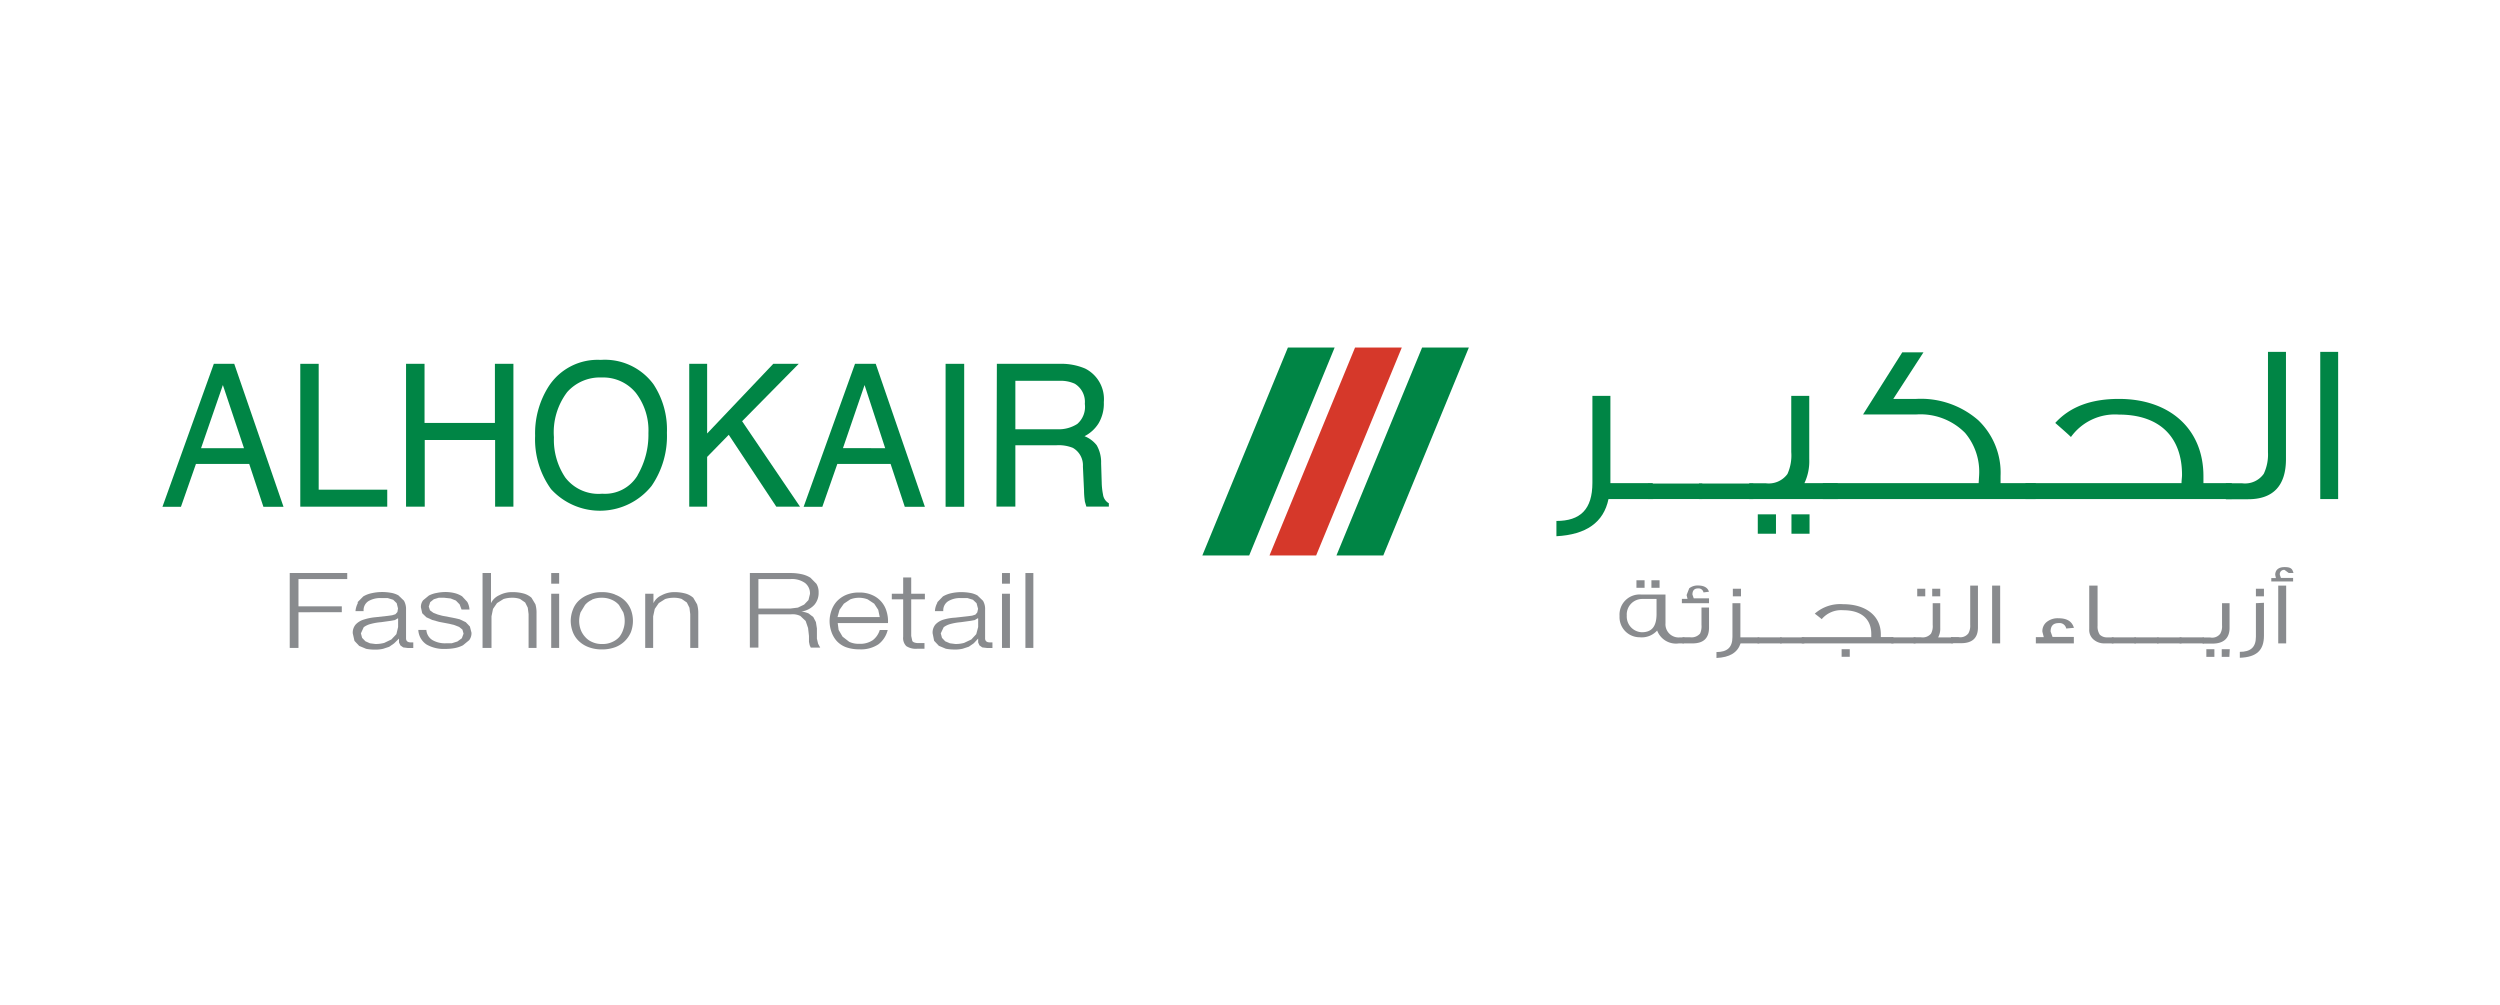 <svg xmlns="http://www.w3.org/2000/svg" xmlns:xlink="http://www.w3.org/1999/xlink" viewBox="0 0 248.68 100"><defs><style>.cls-1{fill:none;}.cls-2{fill:#008545;}.cls-3{clip-path:url(#clip-path);}.cls-4{fill:#898b8e;}.cls-5{clip-path:url(#clip-path-2);}.cls-6{clip-path:url(#clip-path-3);}.cls-7{clip-path:url(#clip-path-4);}.cls-8{clip-path:url(#clip-path-5);}.cls-9{fill:#d6382a;}</style><clipPath id="clip-path"><rect class="cls-1" x="230.55" y="34.94" width="2.03" height="14.97"/></clipPath><clipPath id="clip-path-2"><rect class="cls-1" x="170.69" y="58.51" width="4.49" height="6.92"/></clipPath><clipPath id="clip-path-3"><rect class="cls-1" x="178.92" y="60.01" width="9.73" height="5.43"/></clipPath><clipPath id="clip-path-4"><rect class="cls-1" x="218.95" y="59.63" width="2.99" height="5.8"/></clipPath><clipPath id="clip-path-5"><rect class="cls-1" x="222.69" y="58.51" width="2.62" height="6.92"/></clipPath></defs><g id="Layer_2" data-name="Layer 2"><g id="Layer_1-2" data-name="Layer 1"><rect class="cls-1" width="248.68" height="100"/><g id="surface1"><path class="cls-2" d="M164.44,49.64H160c-.48,2.33-2.22,3.54-5.18,3.7V51.82c2.37,0,3.58-1.14,3.58-3.8V39.38h1.79v8.68h4.21"/><path class="cls-2" d="M163.92,49.64h5.41V48.1h-5.41Z"/><path class="cls-2" d="M169,49.64h5.4V48.1H169Z"/><path class="cls-2" d="M180,53.09h-1.8V51.16H180Zm-3.34,0h-1.81V51.16h1.81Zm6.15-3.45H174V48.07h1.63a2.3,2.3,0,0,0,2.17-.92,4.48,4.48,0,0,0,.38-2.19V39.38h1.79v6.28a5.1,5.1,0,0,1-.48,2.4h3.31"/><path class="cls-2" d="M202.49,49.64H181.32V48.06h15.5l.05-.82a6,6,0,0,0-1.4-4.18,6.24,6.24,0,0,0-4.89-1.83h-5.26l3.9-6.18h2.11l-3,4.63h2.28a8.68,8.68,0,0,1,6.17,2.12A7.23,7.23,0,0,1,199,47.36v.7h3.5"/><path class="cls-2" d="M222,49.64H201.48V48.06H217c0-.3.05-.57.05-.82,0-3.82-2.27-6-6.28-6A5.39,5.39,0,0,0,206,43.47c-.25-.25-.77-.71-1.56-1.4,1.47-1.61,3.55-2.39,6.33-2.39,5.07,0,8.41,3,8.41,7.68v.7H222"/><path class="cls-2" d="M227.39,35V45.66c0,2.64-1.26,4-3.76,4h-2.22V48.07H223a2.28,2.28,0,0,0,2.18-.94A4.45,4.45,0,0,0,225.6,45V35"/><g class="cls-3"><path class="cls-2" d="M230.8,49.64h1.78V35H230.8Z"/></g><path class="cls-4" d="M165.08,58.47h-.81v-.75h.81Zm-1.49,0h-.81v-.75h.81Zm1.19,2.68V59.58h-1.45a1.54,1.54,0,0,0-1.51,1.65,1.56,1.56,0,0,0,1.5,1.66c1,0,1.44-.59,1.46-1.74M167.49,64H167a2,2,0,0,1-2.16-1.28,2.06,2.06,0,0,1-1.74.67,2,2,0,0,1-2-2.11,2,2,0,0,1,2.16-2.14h2.41V62a1.31,1.31,0,0,0,1.46,1.4h.43"/><path class="cls-4" d="M170,60.43v2Q170,64,168.36,64h-1v-.61h.75a1.12,1.12,0,0,0,1-.37,1.73,1.73,0,0,0,.14-.85V60.43Zm0-1.57-.55.07a.5.5,0,0,0-.54-.4c-.37,0-.56.21-.56.61l.13.38H170V60h-2.7v-.43h.56l-.09-.38.26-.67a1.33,1.33,0,0,1,.88-.28c.6,0,1,.23,1.09.67"/><g class="cls-5"><path class="cls-4" d="M173.18,59.32h-.81v-.76h.81ZM175,64h-1.86c-.31.92-1.08,1.39-2.4,1.45v-.59c1.06,0,1.59-.45,1.59-1.5V60h.79v3.4H175"/></g><path class="cls-4" d="M174.82,64h2.41v-.6h-2.41Z"/><path class="cls-4" d="M177.07,64h2.41v-.6h-2.41Z"/><g class="cls-6"><path class="cls-4" d="M184,65.33h-.81v-.75H184ZM188.35,64h-9.13v-.62h6.92v-.31c0-1.51-1-2.37-2.8-2.37a2.52,2.52,0,0,0-2.13.89c-.11-.1-.34-.28-.69-.55a3.82,3.82,0,0,1,2.82-.94c2.26,0,3.75,1.16,3.75,3v.27h1.25"/></g><path class="cls-4" d="M188.13,64h2.41v-.6h-2.41Z"/><path class="cls-4" d="M193,59.32h-.8v-.76h.8Zm-1.49,0h-.8v-.76h.8ZM194.28,64h-3.93v-.61h.73a1.08,1.08,0,0,0,1-.36,1.54,1.54,0,0,0,.17-.86V60H193v2.46a1.75,1.75,0,0,1-.21.94h1.48"/><path class="cls-4" d="M196.75,58.25v4.17q0,1.56-1.68,1.56h-1v-.61h.73a1,1,0,0,0,1-.37,1.55,1.55,0,0,0,.18-.85v-3.9"/><path class="cls-4" d="M198.16,64h.8V58.25h-.8Z"/><path class="cls-4" d="M206.31,62.45l-.78.07a.67.67,0,0,0-.74-.54c-.54,0-.81.27-.81.84l.19.54h2.12V64h-3.78v-.62h.79l-.14-.54a1.17,1.17,0,0,1,.38-.93,1.74,1.74,0,0,1,1.23-.41c.85,0,1.36.32,1.54,1"/><path class="cls-4" d="M210.23,64h-.91a1.6,1.6,0,0,1-1-.33,1.24,1.24,0,0,1-.5-1.08V58.25h.83v4a1.43,1.43,0,0,0,.22.88,1,1,0,0,0,.64.27h.74"/><path class="cls-4" d="M210.06,64h2.4v-.6h-2.4Z"/><path class="cls-4" d="M212.31,64h2.41v-.6h-2.41Z"/><path class="cls-4" d="M214.56,64H217v-.6h-2.41Z"/><path class="cls-4" d="M216.81,64h2.41v-.6h-2.41Z"/><g class="cls-7"><path class="cls-4" d="M221.76,65.34H221v-.76h.8Zm-1.49,0h-.8v-.76h.8ZM221.78,60v2.46c0,1-.57,1.56-1.68,1.56h-1v-.61h.75a1,1,0,0,0,1-.37,1.47,1.47,0,0,0,.18-.85V60"/></g><g class="cls-8"><path class="cls-4" d="M225.2,59.32h-.8v-.76h.8Zm0,.64v3.27c0,1.45-.72,2.14-2.4,2.2v-.59c1.07,0,1.6-.45,1.6-1.5V60"/></g><path class="cls-4" d="M227.41,64h-.79V58.25h.79Zm.72-7-.46,0-.42-.31a.42.42,0,0,0-.47.48l.11.32h1.21v.35h-2.17V57.5h.46l-.07-.31c0-.46.29-.78.93-.78s.77.18.88.56"/><path class="cls-2" d="M24.27,44.58l-2.1-6.28L20,44.58Zm-3-8.39H23.3l4.9,14.22h-2l-1.41-4.26h-5.3L18,50.41H16.16"/><path class="cls-2" d="M29.87,36.19H31.7V48.71h6.82V50.4H29.87"/><path class="cls-2" d="M40.39,36.19h1.84v5.88h7V36.19h1.84V50.4H49.25V43.77h-7V50.4H40.39"/><path class="cls-2" d="M63.42,47.27a8,8,0,0,0,1.08-4.19,6.13,6.13,0,0,0-1.25-4,4.2,4.2,0,0,0-3.4-1.53A4.35,4.35,0,0,0,56.42,39,6.62,6.62,0,0,0,55.1,43.5a6.72,6.72,0,0,0,1.13,4,4.16,4.16,0,0,0,3.68,1.61,3.78,3.78,0,0,0,3.51-1.82M65,38.22a8.18,8.18,0,0,1,1.34,4.83,8.74,8.74,0,0,1-1.53,5.29,6.58,6.58,0,0,1-10,.31,8.46,8.46,0,0,1-1.58-5.29,8.69,8.69,0,0,1,1.35-4.93,5.79,5.79,0,0,1,5.17-2.63A6,6,0,0,1,65,38.22"/><path class="cls-2" d="M68.56,36.19h1.78v6.93l6.58-6.93h2.53L73.82,41.9l5.76,8.5H77.22l-4.73-7.15-2.15,2.2V50.4H68.56"/><path class="cls-2" d="M88.05,44.58,86,38.3l-2.15,6.28Zm-3-8.39h2.06L92,50.41H90l-1.41-4.26h-5.3L81.8,50.41H79.94"/><path class="cls-2" d="M94.06,50.41h1.85V36.19H94.06Z"/><path class="cls-2" d="M105.16,42.7a3.43,3.43,0,0,0,2-.53,2.25,2.25,0,0,0,.75-2,2.11,2.11,0,0,0-1-2,3.35,3.35,0,0,0-1.49-.29H101V42.7Zm-6-6.51h6.24a6.06,6.06,0,0,1,2.54.47A3.4,3.4,0,0,1,109.8,40a3.87,3.87,0,0,1-.51,2.09,3.55,3.55,0,0,1-1.41,1.3,2.87,2.87,0,0,1,1.21.9,3.38,3.38,0,0,1,.44,1.79l.06,1.91a6.76,6.76,0,0,0,.13,1.2,1.17,1.17,0,0,0,.58.87v.33h-2.24l-.14-.48a8,8,0,0,1-.09-1.12l-.11-2.38a2,2,0,0,0-1-1.86,3.77,3.77,0,0,0-1.63-.26H101v6.1H99.12"/><path class="cls-4" d="M34.54,57v.6H29.69v2.71H34v.59H29.69v3.55h-.87V57"/><path class="cls-4" d="M39.57,61.51l-.29.17-.38.07-1,.14a5.59,5.59,0,0,0-1,.17,2,2,0,0,0-.72.33l-.28.61.12.45.33.34.45.2.54.07a3.27,3.27,0,0,0,.88-.11l.71-.34.5-.53.17-.71v-.86Zm-4-1.61.56-.57A2.73,2.73,0,0,1,37,59a4.74,4.74,0,0,1,1-.11,4.88,4.88,0,0,1,.85.07,2.39,2.39,0,0,1,.78.26l.55.53a1.68,1.68,0,0,1,.21.89V63.5c0,.26.16.4.47.4l.25,0v.56l-.24,0h-.28l-.48-.06-.28-.2-.14-.29,0-.39h0L39.2,64l-.49.34-.61.2a3.44,3.44,0,0,1-.83.08,4.54,4.54,0,0,1-.85-.08l-.69-.29-.47-.5L35.09,63a1.24,1.24,0,0,1,.3-.89,1.83,1.83,0,0,1,.8-.48,5.28,5.28,0,0,1,1.12-.23l1.27-.14.43-.06.32-.1.2-.22.06-.36L39.46,60l-.35-.34-.55-.17-.65,0a2.34,2.34,0,0,0-1.25.3,1.06,1.06,0,0,0-.49,1h-.81a2.14,2.14,0,0,1,.24-.81"/><path class="cls-4" d="M45.72,60.12l-.37-.38-.52-.21-.64-.07-.55,0-.49.15-.36.29-.14.44.12.37.34.25.44.17.44.12,1.06.2.67.15.61.29.41.43.16.62a1.15,1.15,0,0,1-.23.74l-.62.51a3,3,0,0,1-.83.28,5.08,5.08,0,0,1-.93.08,3.44,3.44,0,0,1-1.86-.44,1.84,1.84,0,0,1-.82-1.45h.8a1.29,1.29,0,0,0,.59,1,2.47,2.47,0,0,0,1.33.33l.6,0,.57-.18.44-.32.17-.46L46,62.63l-.33-.27-.46-.18-.52-.13-1-.19L43,61.67l-.59-.27L42,61l-.13-.58a1.06,1.06,0,0,1,.22-.71l.57-.47a2.75,2.75,0,0,1,.78-.26,4.36,4.36,0,0,1,.87-.09,3.87,3.87,0,0,1,.92.11,2.48,2.48,0,0,1,.74.32l.51.55a1.78,1.78,0,0,1,.22.76h-.79"/><path class="cls-4" d="M48.84,57v3h0a1.66,1.66,0,0,1,.82-.79A2.71,2.71,0,0,1,51,58.9a4,4,0,0,1,1.13.15,1.93,1.93,0,0,1,.74.41l.39.65a3,3,0,0,1,.11.88v3.46h-.79V61.09l-.08-.64-.26-.52-.51-.35a2.29,2.29,0,0,0-.8-.12,2.71,2.71,0,0,0-.85.13l-.64.4-.4.58-.15.74v3.14H48V57"/><path class="cls-4" d="M55.62,64.45h-.79V59.06h.79Zm0-6.39h-.79V57h.79Z"/><path class="cls-4" d="M58.9,59.66a1.9,1.9,0,0,0-.71.52l-.44.73a2.85,2.85,0,0,0-.14.85,2.64,2.64,0,0,0,.14.84,2.2,2.2,0,0,0,.44.74,1.9,1.9,0,0,0,.71.52,2.25,2.25,0,0,0,1,.2,2.2,2.2,0,0,0,1-.2,2,2,0,0,0,.72-.52A2.36,2.36,0,0,0,62,62.6a2.39,2.39,0,0,0,.14-.84,2.57,2.57,0,0,0-.14-.85l-.43-.73a2,2,0,0,0-.72-.52,2.35,2.35,0,0,0-1-.2,2.4,2.4,0,0,0-1,.2m2.31-.52a2.77,2.77,0,0,1,1,.61,2.54,2.54,0,0,1,.6.91,3.15,3.15,0,0,1,.2,1.1,3.21,3.21,0,0,1-.2,1.11,2.74,2.74,0,0,1-1.57,1.51,3.8,3.8,0,0,1-1.32.22,3.69,3.69,0,0,1-1.3-.22,2.79,2.79,0,0,1-1-.62,2.47,2.47,0,0,1-.59-.89,3.22,3.22,0,0,1-.21-1.11,3.16,3.16,0,0,1,.21-1.1,2.39,2.39,0,0,1,.59-.91,2.92,2.92,0,0,1,1-.61,3.28,3.28,0,0,1,1.3-.24,3.38,3.38,0,0,1,1.32.24"/><path class="cls-4" d="M65,59.06V60h0a1.6,1.6,0,0,1,.8-.78,2.63,2.63,0,0,1,1.27-.32,4.11,4.11,0,0,1,1.15.15,2,2,0,0,1,.74.41l.38.65a3,3,0,0,1,.12.88v3.46h-.8V61.09l-.08-.64-.26-.52-.51-.35a2.35,2.35,0,0,0-.81-.12,2.74,2.74,0,0,0-.84.13l-.63.4-.4.58-.16.74v3.14h-.79V59.06"/><path class="cls-4" d="M78.64,60.53l.73-.09.62-.3.43-.45.15-.61A1.31,1.31,0,0,0,80.09,58a2.24,2.24,0,0,0-1.45-.4h-3.2v2.93ZM78.71,57a5.2,5.2,0,0,1,1.05.12,2.68,2.68,0,0,1,.86.35l.59.6a1.57,1.57,0,0,1,.22.87A1.8,1.8,0,0,1,81,60.17a2.13,2.13,0,0,1-1.29.66v0a2.59,2.59,0,0,1,.72.19l.47.36.26.5.1.63,0,.46,0,.56.12.51.21.38h-.94l-.11-.24-.07-.33,0-.32v-.27l-.09-.79-.24-.7-.53-.5a1.73,1.73,0,0,0-.94-.16H75.44v3.31h-.85V57"/><path class="cls-4" d="M87.36,60.66l-.4-.61-.65-.43a2.42,2.42,0,0,0-1.73,0l-.64.43-.43.61-.2.72h4.2Zm-3.94,2,.39.67.66.51a2.15,2.15,0,0,0,1,.2,2.22,2.22,0,0,0,1.36-.37,2,2,0,0,0,.68-1h.79a2.55,2.55,0,0,1-.92,1.42,3.14,3.14,0,0,1-1.91.5,3.84,3.84,0,0,1-1.34-.22,2.41,2.41,0,0,1-.91-.62,2.66,2.66,0,0,1-.52-.91,3.28,3.28,0,0,1-.18-1.09,3.22,3.22,0,0,1,.18-1,2.66,2.66,0,0,1,.52-.91,2.72,2.72,0,0,1,.91-.65,3.24,3.24,0,0,1,1.34-.25,3,3,0,0,1,1.33.27,2.5,2.5,0,0,1,1.4,1.65,3.25,3.25,0,0,1,.13,1.12h-5"/><path class="cls-4" d="M92,59.06v.56H90.64v3.64l.11.5c.07.12.25.19.53.21l.68,0v.56h-.7a1.74,1.74,0,0,1-1.11-.26,1.14,1.14,0,0,1-.31-.93V59.62H88.71v-.56h1.13V57.44h.8v1.62"/><path class="cls-4" d="M97.24,61.51l-.28.17-.38.07-1,.14a5.66,5.66,0,0,0-1,.17,2,2,0,0,0-.71.33l-.29.61.12.45.32.34.47.2.54.07a3.15,3.15,0,0,0,.87-.11l.72-.34.49-.53.19-.71v-.86Zm-4-1.61.55-.57a2.86,2.86,0,0,1,.82-.32,4.67,4.67,0,0,1,1-.11,5,5,0,0,1,.85.07,2.33,2.33,0,0,1,.77.26l.55.53a1.59,1.59,0,0,1,.21.89V63.5c0,.26.16.4.47.4l.26,0v.56l-.25,0h-.26l-.5-.06-.28-.2-.13-.29,0-.39h0l-.44.47-.49.34-.61.2a3.28,3.28,0,0,1-.83.08,4.63,4.63,0,0,1-.85-.08l-.69-.29-.47-.5L92.77,63a1.24,1.24,0,0,1,.29-.89,1.81,1.81,0,0,1,.81-.48A4.92,4.92,0,0,1,95,61.44l1.25-.14.45-.06.32-.1.19-.22.08-.36L97.14,60l-.36-.34-.55-.17-.66,0a2.29,2.29,0,0,0-1.23.3,1.07,1.07,0,0,0-.51,1H93a1.83,1.83,0,0,1,.23-.81"/><path class="cls-4" d="M100.46,64.45h-.79V59.06h.79Zm0-6.39h-.79V57h.79Z"/><path class="cls-4" d="M102,64.45h.79V57H102Z"/><path class="cls-2" d="M124.26,55.25H119.6l8.51-20.68h4.65Z"/><path class="cls-9" d="M130.92,55.25h-4.64l8.51-20.68h4.65Z"/><path class="cls-2" d="M137.6,55.25h-4.66l8.52-20.68h4.65Z"/></g></g></g></svg>